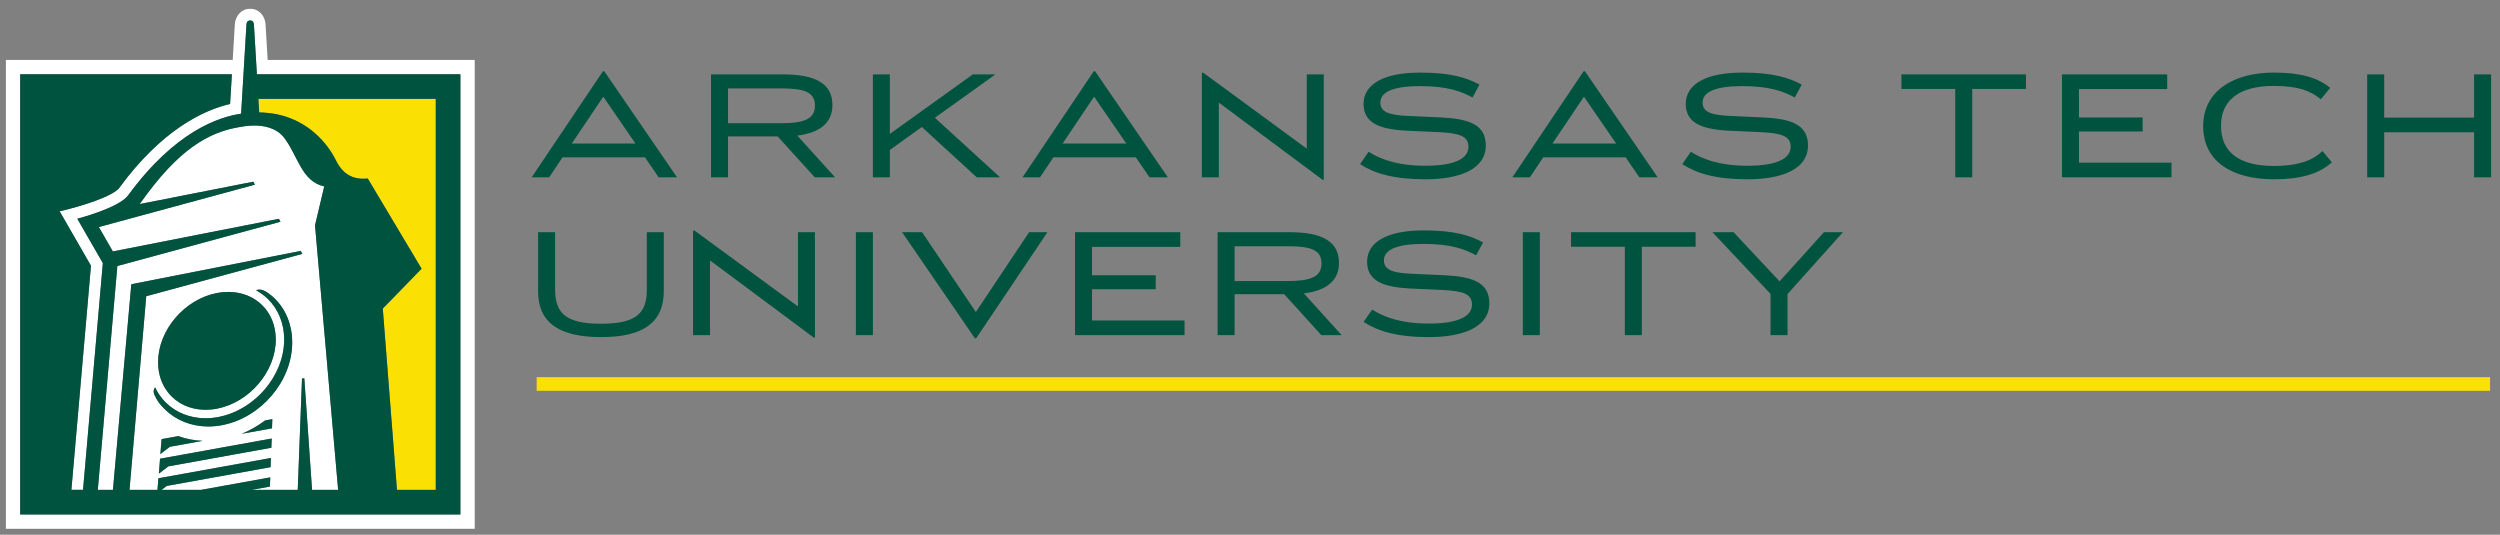 <?xml version="1.0" encoding="UTF-8" standalone="no"?>
<svg xmlns:rdf="http://www.w3.org/1999/02/22-rdf-syntax-ns#" xmlns="http://www.w3.org/2000/svg" xml:space="preserve" height="72.204" viewBox="0 0 337.578 72.204" width="337.58" version="1.1" xmlns:cc="http://creativecommons.org/ns#" xmlns:dc="http://purl.org/dc/elements/1.1/"><rect x="0" y="0" width="337.578" height="72.204" fill="#808080" stroke="none"/><g transform="matrix(1.25 0 0 -1.25 -585.34 611)"><g transform="translate(.634 .634)"><path d="m33.781 0.418c-1.144-0.06-1.956 0.92-2.066 1.977l-0.295 4.918h-30.627v63.307h63.305v-63.307h-27.959l-0.293-4.908v-0.01c-0.109-1.056-0.924-2.037-2.065-1.976zm0 1.566c0.374 0 0.483 0.275 0.502 0.539l0.402 6.721h27.479v59.441h-59.439v-59.441h28.582l-0.242 4.012c-3.541 0.824-9.215 3.45-15.031 11.42-0.11 0.13-0.48 0.439-1.08 0.76-2.493 1.331-6.904 2.312-6.904 2.312l4.231 7.352-2.643 30.262h1.572l2.674-30.615-3.451-5.994s5.604-1.437 6.863-3.152c6.38-8.705 12.29-10.592 15.26-11.031l0.719-12.047c0.022-0.263 0.129-0.539 0.506-0.539zm0.365 14.184c-0.806 0.019-1.44 0.144-1.645 0.176-4.311 0.679-8.405 3.005-13.551 10.299-0.033 0.043-0.065 0.087-0.098 0.131l15.344-3.019 0.223 0.398-21.076 5.721 1.895 3.295 22.416-4.408 0.221 0.396-22.029 5.979-2.643 30.227h2.047l2.478-27.766 22.875-4.496 0.225 0.395-21.084 5.719-2.26 26.148h3.777l0.125-1.566 15.193-2.74-0.047 1.24-14.023 2.535-0.693 0.531h5.328 0.002l9.346-1.685-0.045 1.24-2.471 0.445h6.227l0.576-15.039 0.312-0.025 1.045 15.064h3.519l-3.121-35.723 1.244-5.248c-3.067-0.706-3.511-4.035-5.363-6.514-1.105-1.48-2.926-1.741-4.269-1.709zm0.93 22.152c0.108 0.006 0.231 0.027 0.367 0.07 0.545 0.18 1.176 0.69 1.625 1.129 1.511 1.47 2.379 3.583 2.375 5.932-0.005 2.666-1.088 5.192-2.775 7.18-1.694 1.988-4.028 3.479-6.689 3.994-0.639 0.12-1.264 0.181-1.877 0.18-2.261-0.001-4.35-0.829-5.844-2.309-0.677-0.667-1.014-1.079-1.426-1.978-0.266-0.559 0.094-1 0.094-1 0.361 0.776 0.847 1.467 1.443 2.055 1.363 1.35 3.267 2.117 5.357 2.117 0.571 0.001 1.169-0.055 1.758-0.168 2.484-0.48 4.676-1.877 6.271-3.746 1.59-1.871 2.595-4.233 2.6-6.711 0.005-2.175-0.806-4.107-2.176-5.453-0.479-0.474-1.022-0.872-1.617-1.195 0 0 0.19-0.113 0.514-0.096zm-4.201 0.315c3.621 0.032 6.346 2.655 6.346 6.43 0 4.315-3.558 8.492-7.947 9.336-4.388 0.844-7.945-1.971-7.945-6.283s3.558-8.493 7.945-9.334c0.549-0.105 1.084-0.153 1.602-0.148zm5.881 17.176-0.045 1.24-4.1 0.74c1.146-0.464 2.207-1.076 3.17-1.805l0.975-0.176zm-12.703 2.293c1.049 0.378 2.161 0.594 3.291 0.639l-4.422 0.801-1.285 0.988 0.166-2.022 2.25-0.406zm12.617 0.328-0.045 1.242-13.912 2.512-1.281 0.988 0.164-2.022 15.074-2.721z" transform="matrix(.8 0 0 -.8 467.64 487.54)" fill="#fff"/><path d="m34.883 12.568 0.111 1.832c6.54 0.086 9.509 4.734 10.361 6.463 0.48 0.971 1.558 2.769 4.297 2.455l7.271 12.184-5.24 5.383 1.914 24.479c2.223 0 5.244-0.001 5.244 0v-52.795h-23.959zm37.58 37.57v1.85h263.77v-1.85h-263.77z" transform="matrix(.8 0 0 -.8 467.64 487.54)" fill="#fbe004"/><path d="m33.781 1.984c-0.376 0-0.484 0.275-0.504 0.539l-0.722 12.044c-2.97 0.439-8.879 2.326-15.26 11.031-1.258 1.715-6.861 3.152-6.861 3.152l3.449 5.994-2.674 30.615h-1.574l2.644-30.262-4.231-7.352s4.412-0.981 6.904-2.312c0.6-0.321 0.969-0.63 1.078-0.76 5.816-7.97 11.494-10.596 15.035-11.42l0.242-4.012h-28.584v59.441h59.439v-59.441h-27.48l-0.4-6.721c-0.02-0.261-0.128-0.537-0.502-0.537zm47.631 6.854-9.621 14.322h2.361l1.803-2.693h11.137l1.85 2.693h2.473l-9.822-14.322h-0.18zm66.279 0-9.621 14.322h2.361l1.803-2.693h11.137l1.85 2.693h2.473l-9.824-14.322h-0.178zm66.145 0-9.621 14.322h2.359l1.807-2.693h11.135l1.85 2.693h2.471l-9.824-14.322h-0.176zm93.219 0.18c-5.412 0-9.557 2.428-9.557 7.24 0 4.9 4.099 7.17 9.557 7.17 3.63 0 6.101-0.735 7.816-2.295l-1.27-1.514c-1.09 1.046-2.827 2.006-6.592 2.006-4.521 0-7.107-1.76-7.107-5.412 0-3.564 2.586-5.393 7.107-5.393 3.453 0 5.054 0.713 6.369 1.805l1.27-1.537c-1.736-1.446-4.141-2.07-7.594-2.07zm-115.32 0.002c-4.745 0-7.617 1.49-7.617 4.229 0 2.518 2.071 3.409 5.68 3.609l4.389 0.199c2.85 0.135 4.098 0.512 4.098 1.982 0 1.515-1.695 2.562-5.836 2.562-3.965 0-6.326-1.024-7.641-1.893l-1.158 1.67c1.915 1.248 4.5 2.049 8.799 2.049 4.521 0 8.174-1.292 8.174-4.564 0-2.897-2.407-3.61-6.082-3.789l-4.39-0.199c-2.56-0.111-3.764-0.512-3.764-1.805 0-1.425 1.714-2.225 5.346-2.225 3.719 0 5.588 0.711 7.104 1.535l0.938-1.736c-1.759-0.958-3.943-1.625-8.041-1.625zm43.51 0c-4.745 0-7.617 1.49-7.617 4.229 0 2.518 2.071 3.409 5.68 3.609l4.389 0.199c2.85 0.135 4.096 0.512 4.096 1.982 0 1.515-1.693 2.562-5.834 2.562-3.964 0-6.328-1.024-7.641-1.893l-1.156 1.67c1.915 1.248 4.498 2.049 8.797 2.049 4.521 0 8.174-1.292 8.174-4.564 0-2.897-2.407-3.61-6.082-3.789l-4.39-0.199c-2.56-0.111-3.762-0.512-3.762-1.805 0-1.425 1.712-2.225 5.344-2.225 3.719 0 5.59 0.711 7.106 1.535l0.936-1.736c-1.76-0.958-3.943-1.625-8.041-1.625zm-72.959 0.02v14.121h2.293v-10.09l14.01 10.424h0.156v-14.232h-2.295v10.023l-13.965-10.246h-0.199zm-66.279 0.223v13.9h2.295v-5.525h6.703l5.012 5.525h2.74l-5.102-5.637c3.096-0.379 4.744-1.76 4.744-4.121 0-2.917-2.295-4.143-6.682-4.143h-9.711zm21.854 0v13.898h2.295v-3.697l4.32-3.096 7.418 6.793h3.141l-8.799-8.041 8.176-5.857h-3.053l-11.203 8.041v-8.041h-2.295zm138.89 0v1.961h7.262v11.938h2.295v-11.938h7.26v-1.961h-16.816zm21.678 0v13.9h14.789v-1.982h-12.496v-4.211h8.6v-1.895h-8.6v-3.83h11.916v-1.982h-14.209zm41.215 0v13.898h2.295v-6.08h12.139v6.08h2.295v-13.898h-2.295v5.836h-12.139v-5.836h-2.295zm-221.34 1.893h7.17c3.185 0 4.566 0.514 4.566 2.34 0 1.825-1.538 2.361-4.566 2.361h-7.17v-4.701zm-16.846 1.115 4.344 6.324h-8.598l4.254-6.324zm66.277 0 4.346 6.324h-8.598l4.252-6.324zm66.146 0 4.344 6.324h-8.598l4.254-6.324zm-179 0.299h23.957v52.795c0-0.001-3.019-0.002-5.24-0.002l-1.913-24.478 5.24-5.381-7.272-12.184c-2.739 0.314-3.819-1.484-4.299-2.455-0.851-1.729-3.82-6.377-10.361-6.463l-0.109-1.832zm-0.736 3.6c1.344-0.032 3.165 0.23 4.269 1.709 1.853 2.48 2.296 5.807 5.363 6.514l-1.244 5.248 3.121 35.723h-3.522l-1.045-15.064-0.311 0.025-0.576 15.039h-6.227l2.469-0.445 0.047-1.24-9.346 1.685h-0.002-5.328l0.693-0.533 14.025-2.533 0.045-1.24-15.191 2.742-0.125 1.565h-3.777l2.26-26.146 21.082-5.721-0.225-0.395-22.875 4.496-2.478 27.766h-2.045l2.641-30.227 22.032-5.983-0.223-0.394-22.414 4.41-1.894-3.297 21.076-5.721-0.223-0.398-15.345 3.019c0.034-0.044 0.068-0.088 0.1-0.131 5.147-7.293 9.238-9.618 13.548-10.296 0.205-0.032 0.84-0.158 1.647-0.178zm158.07 14.158c-4.745 0-7.619 1.492-7.619 4.231 0 2.518 2.072 3.408 5.68 3.609l4.387 0.199c2.851 0.134 4.1 0.511 4.1 1.982 0 1.514-1.693 2.562-5.834 2.562-3.965 0-6.327-1.024-7.641-1.895l-1.16 1.67c1.917 1.248 4.501 2.051 8.801 2.051 4.52 0 8.174-1.291 8.174-4.564 0-2.896-2.406-3.61-6.082-3.789l-4.387-0.199c-2.561-0.113-3.766-0.513-3.766-1.805 0-1.426 1.715-2.227 5.348-2.227 3.719 0 5.588 0.713 7.104 1.537l0.936-1.738c-1.759-0.958-3.942-1.625-8.039-1.625zm-98.635 0.021v14.121h2.293v-10.09l14.01 10.424h0.156v-14.232h-2.293v10.023l-13.969-10.246h-0.197zm-20.922 0.223v7.996c0 4.276 2.917 6.17 8.531 6.17 5.611 0 8.44-1.939 8.44-6.215v-7.951h-2.293v7.795c0 3.23-1.536 4.566-6.191 4.566-4.656 0-6.193-1.359-6.193-4.611v-7.75h-2.293zm42.91 0v13.898h2.295v-13.898h-2.295zm6.242 0 9.824 14.322h0.178l9.621-14.322h-2.473l-7.193 10.781-7.262-10.781h-2.695zm23.348 0v13.898h14.791v-1.982h-12.496v-4.209h8.6v-1.895h-8.6v-3.83h11.916v-1.982h-14.211zm19.252 0v13.898h2.295v-5.523h6.703l5.012 5.523h2.738l-5.1-5.635c3.096-0.378 4.744-1.759 4.744-4.121 0-2.917-2.293-4.143-6.68-4.143h-9.713zm41.217 0v13.898h2.295v-13.898h-2.295zm6.512 0v1.961h7.26v11.938h2.295v-11.938h7.262v-1.961h-16.816zm19.094 0 7.842 8.33v5.568h2.293v-5.545l7.482-8.354h-2.561l-5.992 6.639-6.215-6.639h-2.85zm-64.527 1.895h7.17c3.185 0 4.566 0.512 4.566 2.338 0 1.827-1.538 2.361-4.566 2.361h-7.17v-4.699zm-131.61 5.856c-0.324-0.018-0.514 0.096-0.514 0.096 0.594 0.324 1.14 0.722 1.617 1.195 1.37 1.346 2.181 3.278 2.176 5.453-0.004 2.476-1.012 4.84-2.602 6.711-1.595 1.869-3.784 3.265-6.268 3.746-0.59 0.113-1.19 0.171-1.76 0.17-2.091 0-3.995-0.769-5.357-2.119-0.595-0.588-1.083-1.278-1.445-2.055 0 0-0.358 0.44-0.092 1 0.411 0.899 0.748 1.311 1.426 1.978 1.492 1.479 3.584 2.307 5.844 2.309 0.614 0.001 1.238-0.06 1.875-0.18 2.661-0.515 4.998-2.008 6.691-3.994 1.689-1.988 2.77-4.512 2.773-7.18 0.005-2.348-0.862-4.46-2.373-5.932-0.448-0.438-1.082-0.949-1.627-1.129-0.136-0.044-0.257-0.064-0.365-0.07zm-4.201 0.315c-0.517-0.004-1.051 0.043-1.6 0.148-4.389 0.843-7.945 5.022-7.945 9.336 0 4.311 3.557 7.125 7.945 6.281 4.389-0.844 7.945-5.021 7.945-9.336 0-3.775-2.725-6.398-6.346-6.43zm5.881 17.176-0.975 0.178c-0.964 0.729-2.024 1.339-3.17 1.803l4.1-0.74 0.045-1.24zm-12.703 2.293-2.25 0.406-0.166 2.019 1.285-0.986 4.422-0.799c-1.13-0.045-2.242-0.262-3.291-0.641zm12.617 0.328-15.076 2.721-0.162 2.022 1.283-0.988 13.91-2.514 0.045-1.24z" transform="matrix(.8 0 0 -.8 467.64 487.54)" fill="#00533e"/></g></g></svg>
